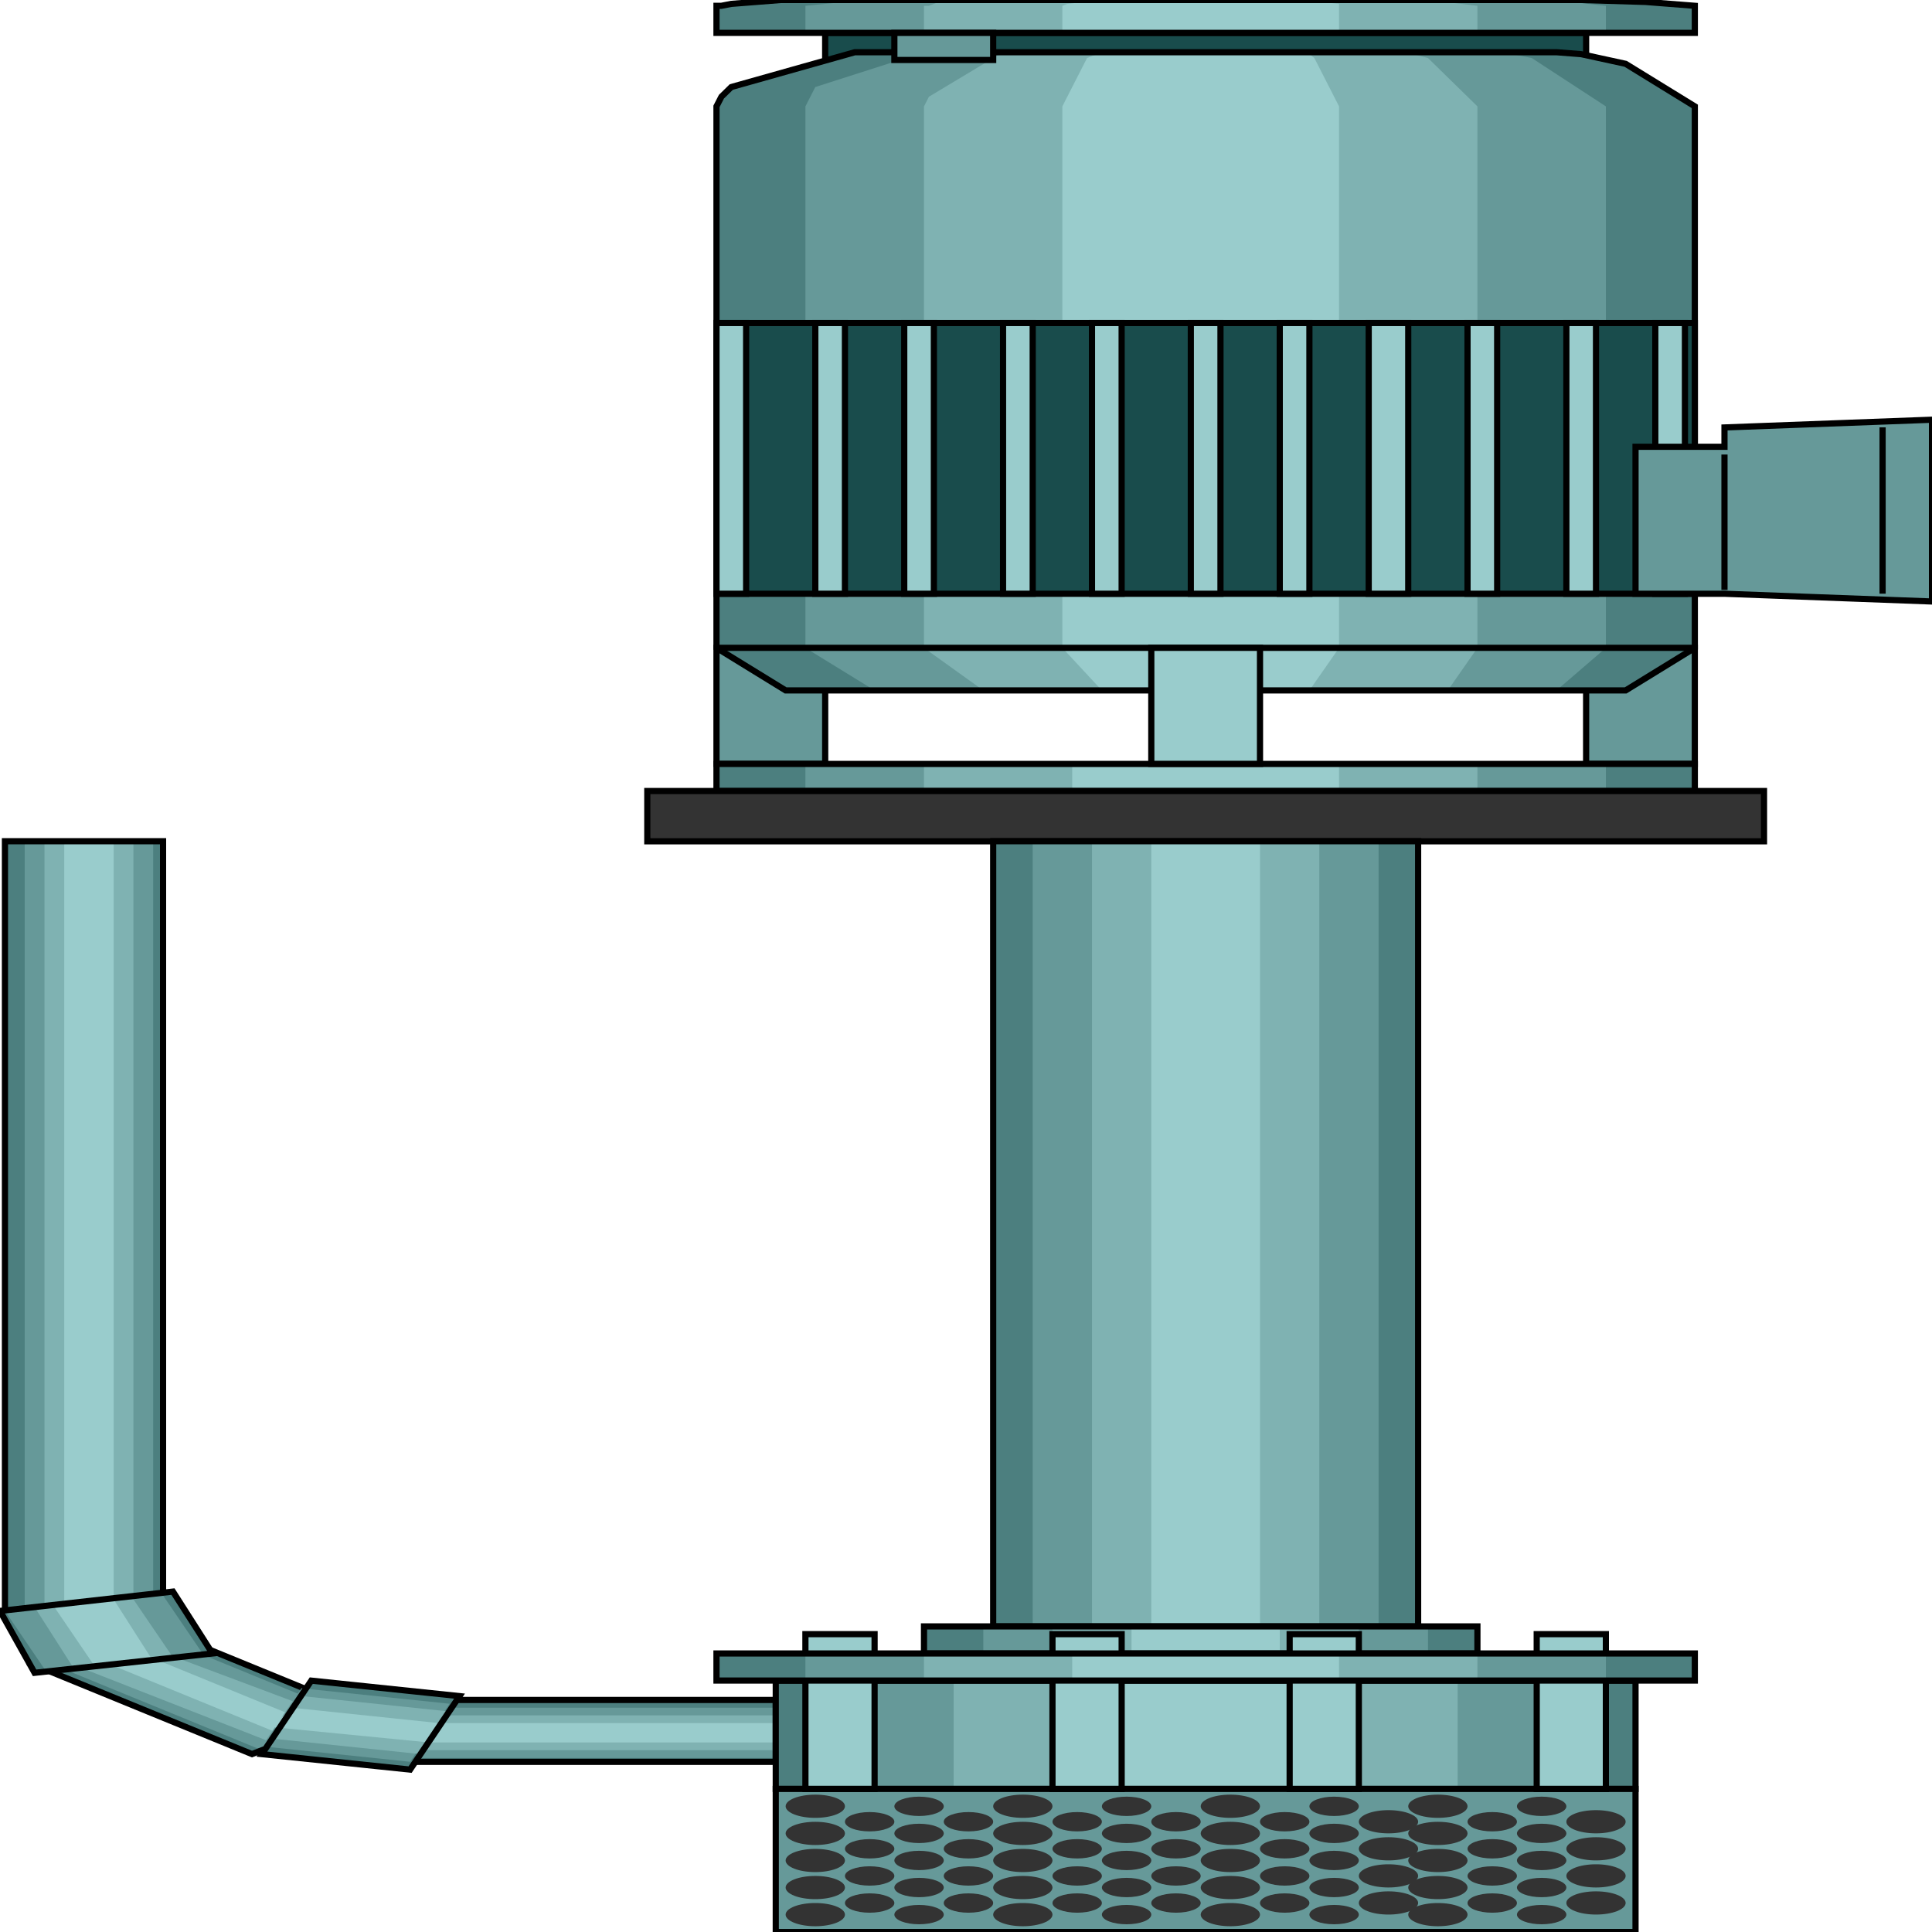 <svg width="150" height="150" viewBox="0 0 150 150" fill="none" xmlns="http://www.w3.org/2000/svg">
<g clip-path="url(#clip0_2109_232868)">
<path d="M19.565 136.187L28.005 132.883L11.125 125.977L2.686 129.28L19.565 136.187Z" fill="#4C7F7F"/>
<path d="M20.333 135.883L27.238 133.18L10.358 126.273L3.453 128.976L20.333 135.883Z" fill="#669999"/>
<path d="M21.099 135.283L26.47 133.482L8.823 126.875L4.22 128.677L21.099 135.283Z" fill="#7FB2B2"/>
<path d="M22.635 134.987L24.936 134.087L8.057 127.18L5.755 128.081L22.635 134.987Z" fill="#99CCCC"/>
<path d="M19.565 136.187L28.005 132.883L11.125 125.977L2.686 129.28L19.565 136.187Z" stroke="black" stroke-width="0.48"/>
<path d="M31.842 136.789V131.984H60.23V136.789H31.842Z" fill="#4C7F7F"/>
<path d="M31.842 136.49V132.586H60.23V136.49H31.842Z" fill="#669999"/>
<path d="M31.842 135.882V133.18H60.23V135.882H31.842Z" fill="#7FB2B2"/>
<path d="M31.842 135.283V133.781H60.23V135.283H31.842Z" fill="#99CCCC"/>
<path d="M31.842 136.789V131.984H60.23V136.789H31.842Z" stroke="black" stroke-width="0.48"/>
<path d="M123.146 50.297H131.585V59.306H123.146V50.297Z" fill="#669999" stroke="black" stroke-width="0.48"/>
<path d="M55.627 50.297H64.067V59.306H55.627V50.297Z" fill="#669999" stroke="black" stroke-width="0.48"/>
<path d="M64.066 2.555H123.146V4.657H64.066V2.555Z" fill="#194C4C" stroke="black" stroke-width="0.48"/>
<path d="M55.627 8.259V50.301L60.998 53.604H126.215L131.586 50.301V49.7V49.1V8.259L126.215 4.956L122.763 4.205L120.844 4.055H117.008H66.369L56.778 6.757L56.011 7.508L55.627 8.259Z" fill="#4C7F7F"/>
<path d="M62.532 8.259V50.301L67.903 53.604H120.844L124.681 50.301V49.7V49.1V8.259L118.926 4.505L117.392 4.205L115.473 4.055H112.404H71.739L63.3 6.757L62.916 7.508L62.532 8.259Z" fill="#669999"/>
<path d="M71.739 8.259V50.301L76.343 53.604H112.404L114.706 50.301V49.7V49.1V8.259L110.87 4.505L109.719 4.205L108.568 4.055H106.65H77.877L72.123 7.508L71.739 8.259Z" fill="#7FB2B2"/>
<path d="M82.481 8.259V50.301L85.549 53.604H101.662L103.964 50.301V49.7V49.1V8.259L102.046 4.505L101.662 4.205L100.895 4.055H98.977H85.549L84.399 4.505L82.864 7.508L82.481 8.259Z" fill="#99CCCC"/>
<path d="M55.627 8.259V50.301L60.998 53.604H126.215L131.586 50.301V49.7V49.1V8.259L126.215 4.956L122.763 4.205L120.844 4.055H117.008H66.369L56.778 6.757L56.011 7.508L55.627 8.259Z" stroke="black" stroke-width="0.48"/>
<path d="M55.627 0.45V2.553H131.586V0.45L127.75 0.15L122.763 0H64.451H60.614L56.778 0.3L56.011 0.45H55.627Z" fill="#4C7F7F"/>
<path d="M62.532 0.45V2.553H124.681V0.45L120.461 0H117.392H70.205L65.601 0.15L62.532 0.45Z" fill="#669999"/>
<path d="M71.739 0.45V2.553H114.706V0.45L110.87 0H109.719H76.727L72.89 0.15L72.123 0.45H71.739Z" fill="#7FB2B2"/>
<path d="M82.481 0.45V2.553H103.964V0.45V0.3L100.895 0H85.549L82.864 0.3L82.481 0.45Z" fill="#99CCCC"/>
<path d="M55.627 0.45V2.553H131.586V0.45L127.75 0.15L122.763 0H64.451H60.614L56.778 0.3L56.011 0.45H55.627Z" stroke="black" stroke-width="0.48"/>
<path d="M69.438 2.555H77.11V4.657H69.438V2.555Z" fill="#669999" stroke="black" stroke-width="0.48"/>
<path d="M55.627 25.078V46.099H131.586V25.078H55.627Z" fill="#194C4C" stroke="black" stroke-width="0.48"/>
<path d="M121.611 25.078V46.099H123.913V25.078H121.611Z" fill="#99CCCC" stroke="black" stroke-width="0.48"/>
<path d="M113.938 25.078V46.099H116.24V25.078H113.938Z" fill="#99CCCC" stroke="black" stroke-width="0.48"/>
<path d="M106.266 25.078V46.099H109.335V25.078H106.266Z" fill="#99CCCC" stroke="black" stroke-width="0.48"/>
<path d="M99.36 25.078V46.099H101.662V25.078H99.36Z" fill="#99CCCC" stroke="black" stroke-width="0.48"/>
<path d="M92.455 25.078V46.099H94.757V25.078H92.455Z" fill="#99CCCC" stroke="black" stroke-width="0.48"/>
<path d="M84.782 25.078V46.099H87.084V25.078H84.782Z" fill="#99CCCC" stroke="black" stroke-width="0.48"/>
<path d="M77.877 25.078V46.099H80.179V25.078H77.877Z" fill="#99CCCC" stroke="black" stroke-width="0.48"/>
<path d="M70.205 25.078V46.099H72.507V25.078H70.205Z" fill="#99CCCC" stroke="black" stroke-width="0.48"/>
<path d="M63.299 25.078V46.099H65.601V25.078H63.299Z" fill="#99CCCC" stroke="black" stroke-width="0.48"/>
<path d="M55.627 25.078V46.099H57.929V25.078H55.627Z" fill="#99CCCC" stroke="black" stroke-width="0.48"/>
<path d="M128.517 25.078V46.099H130.818V25.078H128.517Z" fill="#99CCCC" stroke="black" stroke-width="0.48"/>
<path d="M126.982 46.099H133.888L150 46.7V32.586L133.888 33.187V34.688H126.982V46.099Z" fill="#669999" stroke="black" stroke-width="0.48"/>
<path d="M133.888 35.289V45.8" stroke="black" stroke-width="0.48"/>
<path d="M146.164 33.18V46.093" stroke="black" stroke-width="0.48"/>
<path d="M55.627 50.297H131.586" stroke="black" stroke-width="0.48"/>
<path d="M55.627 59.312H131.586V61.415H55.627V59.312Z" fill="#4C7F7F"/>
<path d="M62.532 59.312H124.681V61.415H62.532V59.312Z" fill="#669999"/>
<path d="M71.739 59.312H114.706V61.415H71.739V59.312Z" fill="#7FB2B2"/>
<path d="M83.248 59.312H103.964V61.415H83.248V59.312Z" fill="#99CCCC"/>
<path d="M55.627 59.312H131.586V61.415H55.627V59.312Z" stroke="black" stroke-width="0.48"/>
<path d="M89.386 50.297H97.826V59.306H89.386V50.297Z" fill="#99CCCC" stroke="black" stroke-width="0.48"/>
<path d="M50.256 61.414H136.957V65.318H50.256V61.414Z" fill="#333333" stroke="black" stroke-width="0.48"/>
<path d="M77.11 65.312H110.103V126.273H77.11V65.312Z" fill="#4C7F7F"/>
<path d="M80.179 65.312H107.033V126.273H80.179V65.312Z" fill="#669999"/>
<path d="M84.782 65.312H102.429V126.273H84.782V65.312Z" fill="#7FB2B2"/>
<path d="M89.386 65.312H97.826V126.273H89.386V65.312Z" fill="#99CCCC"/>
<path d="M77.11 65.312H110.103V126.273H77.11V65.312Z" stroke="black" stroke-width="0.48"/>
<path d="M71.739 126.273H114.706V128.376H71.739V126.273Z" fill="#4C7F7F"/>
<path d="M76.343 126.273H110.87V128.376H76.343V126.273Z" fill="#669999"/>
<path d="M81.714 126.273H105.499V128.376H81.714V126.273Z" fill="#7FB2B2"/>
<path d="M87.852 126.273H99.361V128.376H87.852V126.273Z" fill="#99CCCC"/>
<path d="M71.739 126.273H114.706V128.376H71.739V126.273Z" stroke="black" stroke-width="0.48"/>
<path d="M60.23 130.484H126.982V138.893H60.23V130.484Z" fill="#4C7F7F"/>
<path d="M65.601 130.484H120.844V138.893H65.601V130.484Z" fill="#669999"/>
<path d="M74.041 130.484H113.171V138.893H74.041V130.484Z" fill="#7FB2B2"/>
<path d="M84.016 130.484H103.197V138.893H84.016V130.484Z" fill="#99CCCC"/>
<path d="M60.23 130.484H126.982V138.893H60.23V130.484Z" stroke="black" stroke-width="0.48"/>
<path d="M60.23 138.891H126.982V150.002H60.23V138.891Z" fill="#669999" stroke="black" stroke-width="0.48"/>
<path d="M62.532 138.887H67.903V126.875H62.532V138.887Z" fill="#99CCCC" stroke="black" stroke-width="0.48"/>
<path d="M119.31 138.887H124.68V126.875H119.31V138.887Z" fill="#99CCCC" stroke="black" stroke-width="0.48"/>
<path d="M81.714 138.887H87.085V126.875H81.714V138.887Z" fill="#99CCCC" stroke="black" stroke-width="0.48"/>
<path d="M100.128 138.887H105.499V126.875H100.128V138.887Z" fill="#99CCCC" stroke="black" stroke-width="0.48"/>
<path d="M55.627 128.375H131.586V130.477H55.627V128.375Z" fill="#4C7F7F"/>
<path d="M62.532 128.375H124.681V130.477H62.532V128.375Z" fill="#669999"/>
<path d="M71.739 128.375H114.706V130.477H71.739V128.375Z" fill="#7FB2B2"/>
<path d="M83.248 128.375H103.964V130.477H83.248V128.375Z" fill="#99CCCC"/>
<path d="M55.627 128.375H131.586V130.477H55.627V128.375Z" stroke="black" stroke-width="0.48"/>
<path d="M63.299 143.247C64.57 143.247 65.601 142.844 65.601 142.346C65.601 141.849 64.57 141.445 63.299 141.445C62.028 141.445 60.997 141.849 60.997 142.346C60.997 142.844 62.028 143.247 63.299 143.247Z" fill="#333333"/>
<path d="M63.299 145.349C64.57 145.349 65.601 144.945 65.601 144.448C65.601 143.95 64.57 143.547 63.299 143.547C62.028 143.547 60.997 143.95 60.997 144.448C60.997 144.945 62.028 145.349 63.299 145.349Z" fill="#333333"/>
<path d="M63.299 141.138C64.57 141.138 65.601 140.734 65.601 140.237C65.601 139.739 64.57 139.336 63.299 139.336C62.028 139.336 60.997 139.739 60.997 140.237C60.997 140.734 62.028 141.138 63.299 141.138Z" fill="#333333"/>
<path d="M63.299 147.45C64.57 147.45 65.601 147.047 65.601 146.549C65.601 146.052 64.57 145.648 63.299 145.648C62.028 145.648 60.997 146.052 60.997 146.549C60.997 147.047 62.028 147.45 63.299 147.45Z" fill="#333333"/>
<path d="M67.519 144.291C68.578 144.291 69.437 143.954 69.437 143.54C69.437 143.125 68.578 142.789 67.519 142.789C66.459 142.789 65.601 143.125 65.601 143.54C65.601 143.954 66.459 144.291 67.519 144.291Z" fill="#333333"/>
<path d="M67.519 146.4C68.578 146.4 69.437 146.064 69.437 145.649C69.437 145.235 68.578 144.898 67.519 144.898C66.459 144.898 65.601 145.235 65.601 145.649C65.601 146.064 66.459 146.4 67.519 146.4Z" fill="#333333"/>
<path d="M67.519 142.189C68.578 142.189 69.437 141.853 69.437 141.438C69.437 141.024 68.578 140.688 67.519 140.688C66.459 140.688 65.601 141.024 65.601 141.438C65.601 141.853 66.459 142.189 67.519 142.189Z" fill="#333333"/>
<path d="M67.519 148.502C68.578 148.502 69.437 148.165 69.437 147.751C69.437 147.336 68.578 147 67.519 147C66.459 147 65.601 147.336 65.601 147.751C65.601 148.165 66.459 148.502 67.519 148.502Z" fill="#333333"/>
<path d="M63.299 149.552C64.57 149.552 65.601 149.148 65.601 148.651C65.601 148.153 64.57 147.75 63.299 147.75C62.028 147.75 60.997 148.153 60.997 148.651C60.997 149.148 62.028 149.552 63.299 149.552Z" fill="#333333"/>
<path d="M71.356 143.095C72.415 143.095 73.274 142.759 73.274 142.345C73.274 141.93 72.415 141.594 71.356 141.594C70.296 141.594 69.438 141.93 69.438 142.345C69.438 142.759 70.296 143.095 71.356 143.095Z" fill="#333333"/>
<path d="M71.356 145.197C72.415 145.197 73.274 144.861 73.274 144.446C73.274 144.031 72.415 143.695 71.356 143.695C70.296 143.695 69.438 144.031 69.438 144.446C69.438 144.861 70.296 145.197 71.356 145.197Z" fill="#333333"/>
<path d="M71.356 140.994C72.415 140.994 73.274 140.658 73.274 140.243C73.274 139.828 72.415 139.492 71.356 139.492C70.296 139.492 69.438 139.828 69.438 140.243C69.438 140.658 70.296 140.994 71.356 140.994Z" fill="#333333"/>
<path d="M71.356 147.298C72.415 147.298 73.274 146.962 73.274 146.548C73.274 146.133 72.415 145.797 71.356 145.797C70.296 145.797 69.438 146.133 69.438 146.548C69.438 146.962 70.296 147.298 71.356 147.298Z" fill="#333333"/>
<path d="M75.192 144.291C76.251 144.291 77.11 143.954 77.11 143.54C77.11 143.125 76.251 142.789 75.192 142.789C74.132 142.789 73.273 143.125 73.273 143.54C73.273 143.954 74.132 144.291 75.192 144.291Z" fill="#333333"/>
<path d="M75.192 146.4C76.251 146.4 77.11 146.064 77.11 145.649C77.11 145.235 76.251 144.898 75.192 144.898C74.132 144.898 73.273 145.235 73.273 145.649C73.273 146.064 74.132 146.4 75.192 146.4Z" fill="#333333"/>
<path d="M75.192 142.189C76.251 142.189 77.11 141.853 77.11 141.438C77.11 141.024 76.251 140.688 75.192 140.688C74.132 140.688 73.273 141.024 73.273 141.438C73.273 141.853 74.132 142.189 75.192 142.189Z" fill="#333333"/>
<path d="M75.192 148.502C76.251 148.502 77.11 148.165 77.11 147.751C77.11 147.336 76.251 147 75.192 147C74.132 147 73.273 147.336 73.273 147.751C73.273 148.165 74.132 148.502 75.192 148.502Z" fill="#333333"/>
<path d="M71.356 149.4C72.415 149.4 73.274 149.064 73.274 148.649C73.274 148.235 72.415 147.898 71.356 147.898C70.296 147.898 69.438 148.235 69.438 148.649C69.438 149.064 70.296 149.4 71.356 149.4Z" fill="#333333"/>
<path d="M79.412 143.247C80.683 143.247 81.714 142.844 81.714 142.346C81.714 141.849 80.683 141.445 79.412 141.445C78.141 141.445 77.11 141.849 77.11 142.346C77.11 142.844 78.141 143.247 79.412 143.247Z" fill="#333333"/>
<path d="M79.412 145.349C80.683 145.349 81.714 144.945 81.714 144.448C81.714 143.95 80.683 143.547 79.412 143.547C78.141 143.547 77.11 143.95 77.11 144.448C77.11 144.945 78.141 145.349 79.412 145.349Z" fill="#333333"/>
<path d="M79.412 141.138C80.683 141.138 81.714 140.734 81.714 140.237C81.714 139.739 80.683 139.336 79.412 139.336C78.141 139.336 77.11 139.739 77.11 140.237C77.11 140.734 78.141 141.138 79.412 141.138Z" fill="#333333"/>
<path d="M79.412 147.45C80.683 147.45 81.714 147.047 81.714 146.549C81.714 146.052 80.683 145.648 79.412 145.648C78.141 145.648 77.11 146.052 77.11 146.549C77.11 147.047 78.141 147.45 79.412 147.45Z" fill="#333333"/>
<path d="M83.632 144.291C84.691 144.291 85.55 143.954 85.55 143.54C85.55 143.125 84.691 142.789 83.632 142.789C82.573 142.789 81.714 143.125 81.714 143.54C81.714 143.954 82.573 144.291 83.632 144.291Z" fill="#333333"/>
<path d="M83.632 146.4C84.691 146.4 85.55 146.064 85.55 145.649C85.55 145.235 84.691 144.898 83.632 144.898C82.573 144.898 81.714 145.235 81.714 145.649C81.714 146.064 82.573 146.4 83.632 146.4Z" fill="#333333"/>
<path d="M83.632 142.189C84.691 142.189 85.55 141.853 85.55 141.438C85.55 141.024 84.691 140.688 83.632 140.688C82.573 140.688 81.714 141.024 81.714 141.438C81.714 141.853 82.573 142.189 83.632 142.189Z" fill="#333333"/>
<path d="M83.632 148.502C84.691 148.502 85.55 148.165 85.55 147.751C85.55 147.336 84.691 147 83.632 147C82.573 147 81.714 147.336 81.714 147.751C81.714 148.165 82.573 148.502 83.632 148.502Z" fill="#333333"/>
<path d="M79.412 149.552C80.683 149.552 81.714 149.148 81.714 148.651C81.714 148.153 80.683 147.75 79.412 147.75C78.141 147.75 77.11 148.153 77.11 148.651C77.11 149.148 78.141 149.552 79.412 149.552Z" fill="#333333"/>
<path d="M87.468 143.095C88.527 143.095 89.386 142.759 89.386 142.345C89.386 141.93 88.527 141.594 87.468 141.594C86.409 141.594 85.55 141.93 85.55 142.345C85.55 142.759 86.409 143.095 87.468 143.095Z" fill="#333333"/>
<path d="M87.468 145.197C88.527 145.197 89.386 144.861 89.386 144.446C89.386 144.031 88.527 143.695 87.468 143.695C86.409 143.695 85.55 144.031 85.55 144.446C85.55 144.861 86.409 145.197 87.468 145.197Z" fill="#333333"/>
<path d="M87.468 140.994C88.527 140.994 89.386 140.658 89.386 140.243C89.386 139.828 88.527 139.492 87.468 139.492C86.409 139.492 85.55 139.828 85.55 140.243C85.55 140.658 86.409 140.994 87.468 140.994Z" fill="#333333"/>
<path d="M87.468 147.298C88.527 147.298 89.386 146.962 89.386 146.548C89.386 146.133 88.527 145.797 87.468 145.797C86.409 145.797 85.55 146.133 85.55 146.548C85.55 146.962 86.409 147.298 87.468 147.298Z" fill="#333333"/>
<path d="M91.304 144.291C92.363 144.291 93.222 143.954 93.222 143.54C93.222 143.125 92.363 142.789 91.304 142.789C90.245 142.789 89.386 143.125 89.386 143.54C89.386 143.954 90.245 144.291 91.304 144.291Z" fill="#333333"/>
<path d="M91.304 146.4C92.363 146.4 93.222 146.064 93.222 145.649C93.222 145.235 92.363 144.898 91.304 144.898C90.245 144.898 89.386 145.235 89.386 145.649C89.386 146.064 90.245 146.4 91.304 146.4Z" fill="#333333"/>
<path d="M91.304 142.189C92.363 142.189 93.222 141.853 93.222 141.438C93.222 141.024 92.363 140.688 91.304 140.688C90.245 140.688 89.386 141.024 89.386 141.438C89.386 141.853 90.245 142.189 91.304 142.189Z" fill="#333333"/>
<path d="M91.304 148.502C92.363 148.502 93.222 148.165 93.222 147.751C93.222 147.336 92.363 147 91.304 147C90.245 147 89.386 147.336 89.386 147.751C89.386 148.165 90.245 148.502 91.304 148.502Z" fill="#333333"/>
<path d="M87.468 149.4C88.527 149.4 89.386 149.064 89.386 148.649C89.386 148.235 88.527 147.898 87.468 147.898C86.409 147.898 85.55 148.235 85.55 148.649C85.55 149.064 86.409 149.4 87.468 149.4Z" fill="#333333"/>
<path d="M95.524 143.247C96.796 143.247 97.826 142.844 97.826 142.346C97.826 141.849 96.796 141.445 95.524 141.445C94.253 141.445 93.223 141.849 93.223 142.346C93.223 142.844 94.253 143.247 95.524 143.247Z" fill="#333333"/>
<path d="M95.524 145.349C96.796 145.349 97.826 144.945 97.826 144.448C97.826 143.95 96.796 143.547 95.524 143.547C94.253 143.547 93.223 143.95 93.223 144.448C93.223 144.945 94.253 145.349 95.524 145.349Z" fill="#333333"/>
<path d="M95.524 141.138C96.796 141.138 97.826 140.734 97.826 140.237C97.826 139.739 96.796 139.336 95.524 139.336C94.253 139.336 93.223 139.739 93.223 140.237C93.223 140.734 94.253 141.138 95.524 141.138Z" fill="#333333"/>
<path d="M95.524 147.45C96.796 147.45 97.826 147.047 97.826 146.549C97.826 146.052 96.796 145.648 95.524 145.648C94.253 145.648 93.223 146.052 93.223 146.549C93.223 147.047 94.253 147.45 95.524 147.45Z" fill="#333333"/>
<path d="M99.744 144.291C100.804 144.291 101.662 143.954 101.662 143.54C101.662 143.125 100.804 142.789 99.744 142.789C98.685 142.789 97.826 143.125 97.826 143.54C97.826 143.954 98.685 144.291 99.744 144.291Z" fill="#333333"/>
<path d="M99.744 146.4C100.804 146.4 101.662 146.064 101.662 145.649C101.662 145.235 100.804 144.898 99.744 144.898C98.685 144.898 97.826 145.235 97.826 145.649C97.826 146.064 98.685 146.4 99.744 146.4Z" fill="#333333"/>
<path d="M99.744 142.189C100.804 142.189 101.662 141.853 101.662 141.438C101.662 141.024 100.804 140.688 99.744 140.688C98.685 140.688 97.826 141.024 97.826 141.438C97.826 141.853 98.685 142.189 99.744 142.189Z" fill="#333333"/>
<path d="M99.744 148.502C100.804 148.502 101.662 148.165 101.662 147.751C101.662 147.336 100.804 147 99.744 147C98.685 147 97.826 147.336 97.826 147.751C97.826 148.165 98.685 148.502 99.744 148.502Z" fill="#333333"/>
<path d="M95.524 149.552C96.796 149.552 97.826 149.148 97.826 148.651C97.826 148.153 96.796 147.75 95.524 147.75C94.253 147.75 93.223 148.153 93.223 148.651C93.223 149.148 94.253 149.552 95.524 149.552Z" fill="#333333"/>
<path d="M103.58 143.095C104.64 143.095 105.498 142.759 105.498 142.345C105.498 141.93 104.64 141.594 103.58 141.594C102.521 141.594 101.662 141.93 101.662 142.345C101.662 142.759 102.521 143.095 103.58 143.095Z" fill="#333333"/>
<path d="M103.58 145.197C104.64 145.197 105.498 144.861 105.498 144.446C105.498 144.031 104.64 143.695 103.58 143.695C102.521 143.695 101.662 144.031 101.662 144.446C101.662 144.861 102.521 145.197 103.58 145.197Z" fill="#333333"/>
<path d="M103.58 140.994C104.64 140.994 105.498 140.658 105.498 140.243C105.498 139.828 104.64 139.492 103.58 139.492C102.521 139.492 101.662 139.828 101.662 140.243C101.662 140.658 102.521 140.994 103.58 140.994Z" fill="#333333"/>
<path d="M103.58 147.298C104.64 147.298 105.498 146.962 105.498 146.548C105.498 146.133 104.64 145.797 103.58 145.797C102.521 145.797 101.662 146.133 101.662 146.548C101.662 146.962 102.521 147.298 103.58 147.298Z" fill="#333333"/>
<path d="M107.801 144.442C109.072 144.442 110.103 144.039 110.103 143.542C110.103 143.044 109.072 142.641 107.801 142.641C106.53 142.641 105.499 143.044 105.499 143.542C105.499 144.039 106.53 144.442 107.801 144.442Z" fill="#333333"/>
<path d="M107.801 146.544C109.072 146.544 110.103 146.141 110.103 145.643C110.103 145.146 109.072 144.742 107.801 144.742C106.53 144.742 105.499 145.146 105.499 145.643C105.499 146.141 106.53 146.544 107.801 146.544Z" fill="#333333"/>
<path d="M107.801 142.341C109.072 142.341 110.103 141.938 110.103 141.44C110.103 140.942 109.072 140.539 107.801 140.539C106.53 140.539 105.499 140.942 105.499 141.44C105.499 141.938 106.53 142.341 107.801 142.341Z" fill="#333333"/>
<path d="M107.801 148.646C109.072 148.646 110.103 148.242 110.103 147.745C110.103 147.247 109.072 146.844 107.801 146.844C106.53 146.844 105.499 147.247 105.499 147.745C105.499 148.242 106.53 148.646 107.801 148.646Z" fill="#333333"/>
<path d="M103.58 149.4C104.64 149.4 105.498 149.064 105.498 148.649C105.498 148.235 104.64 147.898 103.58 147.898C102.521 147.898 101.662 148.235 101.662 148.649C101.662 149.064 102.521 149.4 103.58 149.4Z" fill="#333333"/>
<path d="M111.637 143.247C112.908 143.247 113.939 142.844 113.939 142.346C113.939 141.849 112.908 141.445 111.637 141.445C110.366 141.445 109.335 141.849 109.335 142.346C109.335 142.844 110.366 143.247 111.637 143.247Z" fill="#333333"/>
<path d="M111.637 145.349C112.908 145.349 113.939 144.945 113.939 144.448C113.939 143.95 112.908 143.547 111.637 143.547C110.366 143.547 109.335 143.95 109.335 144.448C109.335 144.945 110.366 145.349 111.637 145.349Z" fill="#333333"/>
<path d="M111.637 141.138C112.908 141.138 113.939 140.734 113.939 140.237C113.939 139.739 112.908 139.336 111.637 139.336C110.366 139.336 109.335 139.739 109.335 140.237C109.335 140.734 110.366 141.138 111.637 141.138Z" fill="#333333"/>
<path d="M111.637 147.45C112.908 147.45 113.939 147.047 113.939 146.549C113.939 146.052 112.908 145.648 111.637 145.648C110.366 145.648 109.335 146.052 109.335 146.549C109.335 147.047 110.366 147.45 111.637 147.45Z" fill="#333333"/>
<path d="M115.857 144.291C116.916 144.291 117.775 143.954 117.775 143.54C117.775 143.125 116.916 142.789 115.857 142.789C114.797 142.789 113.938 143.125 113.938 143.54C113.938 143.954 114.797 144.291 115.857 144.291Z" fill="#333333"/>
<path d="M115.857 146.4C116.916 146.4 117.775 146.064 117.775 145.649C117.775 145.235 116.916 144.898 115.857 144.898C114.797 144.898 113.938 145.235 113.938 145.649C113.938 146.064 114.797 146.4 115.857 146.4Z" fill="#333333"/>
<path d="M115.857 142.189C116.916 142.189 117.775 141.853 117.775 141.438C117.775 141.024 116.916 140.688 115.857 140.688C114.797 140.688 113.938 141.024 113.938 141.438C113.938 141.853 114.797 142.189 115.857 142.189Z" fill="#333333"/>
<path d="M115.857 148.502C116.916 148.502 117.775 148.165 117.775 147.751C117.775 147.336 116.916 147 115.857 147C114.797 147 113.938 147.336 113.938 147.751C113.938 148.165 114.797 148.502 115.857 148.502Z" fill="#333333"/>
<path d="M111.637 149.552C112.908 149.552 113.939 149.148 113.939 148.651C113.939 148.153 112.908 147.75 111.637 147.75C110.366 147.75 109.335 148.153 109.335 148.651C109.335 149.148 110.366 149.552 111.637 149.552Z" fill="#333333"/>
<path d="M119.694 143.095C120.753 143.095 121.612 142.759 121.612 142.345C121.612 141.93 120.753 141.594 119.694 141.594C118.634 141.594 117.775 141.93 117.775 142.345C117.775 142.759 118.634 143.095 119.694 143.095Z" fill="#333333"/>
<path d="M119.694 145.197C120.753 145.197 121.612 144.861 121.612 144.446C121.612 144.031 120.753 143.695 119.694 143.695C118.634 143.695 117.775 144.031 117.775 144.446C117.775 144.861 118.634 145.197 119.694 145.197Z" fill="#333333"/>
<path d="M119.694 140.994C120.753 140.994 121.612 140.658 121.612 140.243C121.612 139.828 120.753 139.492 119.694 139.492C118.634 139.492 117.775 139.828 117.775 140.243C117.775 140.658 118.634 140.994 119.694 140.994Z" fill="#333333"/>
<path d="M119.694 147.298C120.753 147.298 121.612 146.962 121.612 146.548C121.612 146.133 120.753 145.797 119.694 145.797C118.634 145.797 117.775 146.133 117.775 146.548C117.775 146.962 118.634 147.298 119.694 147.298Z" fill="#333333"/>
<path d="M123.913 144.442C125.184 144.442 126.215 144.039 126.215 143.542C126.215 143.044 125.184 142.641 123.913 142.641C122.642 142.641 121.611 143.044 121.611 143.542C121.611 144.039 122.642 144.442 123.913 144.442Z" fill="#333333"/>
<path d="M123.913 146.544C125.184 146.544 126.215 146.141 126.215 145.643C126.215 145.146 125.184 144.742 123.913 144.742C122.642 144.742 121.611 145.146 121.611 145.643C121.611 146.141 122.642 146.544 123.913 146.544Z" fill="#333333"/>
<path d="M123.913 142.341C125.184 142.341 126.215 141.938 126.215 141.44C126.215 140.942 125.184 140.539 123.913 140.539C122.642 140.539 121.611 140.942 121.611 141.44C121.611 141.938 122.642 142.341 123.913 142.341Z" fill="#333333"/>
<path d="M123.913 148.646C125.184 148.646 126.215 148.242 126.215 147.745C126.215 147.247 125.184 146.844 123.913 146.844C122.642 146.844 121.611 147.247 121.611 147.745C121.611 148.242 122.642 148.646 123.913 148.646Z" fill="#333333"/>
<path d="M119.694 149.4C120.753 149.4 121.612 149.064 121.612 148.649C121.612 148.235 120.753 147.898 119.694 147.898C118.634 147.898 117.775 148.235 117.775 148.649C117.775 149.064 118.634 149.4 119.694 149.4Z" fill="#333333"/>
<path d="M0.384 65.312H12.66V125.373H0.384V65.312Z" fill="#4C7F7F"/>
<path d="M1.918 65.312H11.892V125.373H1.918V65.312Z" fill="#669999"/>
<path d="M3.453 65.312H10.358V125.373H3.453V65.312Z" fill="#7FB2B2"/>
<path d="M4.987 65.312H8.824V125.373H4.987V65.312Z" fill="#99CCCC"/>
<path d="M0.384 65.312H12.66V125.373H0.384V65.312Z" stroke="black" stroke-width="0.48"/>
<path d="M2.685 129.877L16.496 128.375L13.427 123.57L0 125.072L2.685 129.877Z" fill="#4C7F7F"/>
<path d="M3.453 129.581L15.729 128.38L12.66 123.875L0.384 125.076L3.453 129.581Z" fill="#669999"/>
<path d="M5.755 129.577L13.427 128.676L10.358 124.172L2.686 124.772L5.755 129.577Z" fill="#7FB2B2"/>
<path d="M7.289 129.277L11.892 128.977L8.823 124.172L4.22 124.772L7.289 129.277Z" fill="#99CCCC"/>
<path d="M2.685 129.877L16.496 128.375L13.427 123.57L0 125.072L2.685 129.877Z" stroke="black" stroke-width="0.48"/>
<path d="M31.841 137.391L35.677 131.686L24.168 130.484L20.332 136.19L31.841 137.391Z" fill="#4C7F7F"/>
<path d="M31.841 136.784L34.91 132.279L23.401 131.078L20.332 135.583L31.841 136.784Z" fill="#669999"/>
<path d="M32.609 136.184L34.91 132.881L23.401 131.68L21.1 134.983L32.609 136.184Z" fill="#7FB2B2"/>
<path d="M33.376 135.289L34.143 133.787L22.634 132.586L21.1 134.087L33.376 135.289Z" fill="#99CCCC"/>
<path d="M31.841 137.391L35.677 131.686L24.168 130.484L20.332 136.19L31.841 137.391Z" stroke="black" stroke-width="0.48"/>
</g>
<defs>
<clipPath id="clip0_2109_232868">
<rect width="150" height="150" fill="white"/>
</clipPath>
</defs>
</svg>
